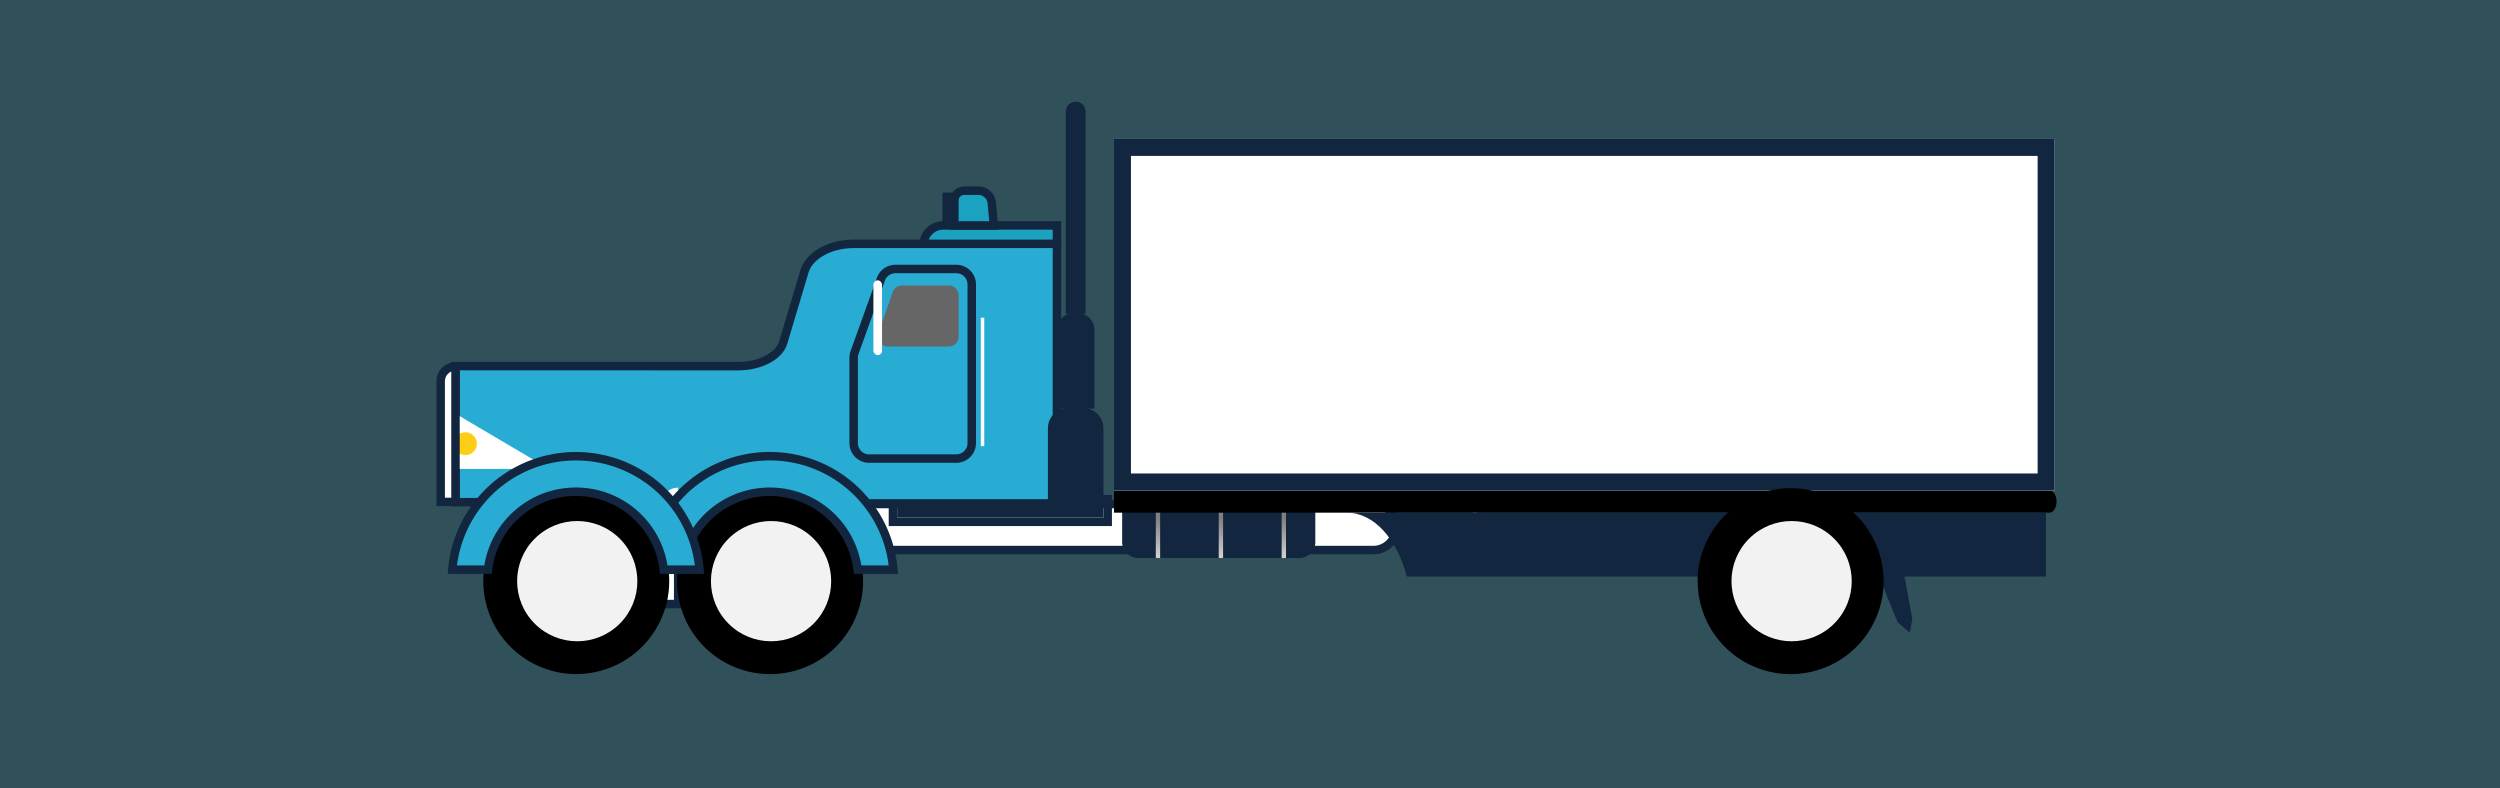<svg xmlns="http://www.w3.org/2000/svg" xmlns:xlink="http://www.w3.org/1999/xlink" width="295" height="93" viewBox="0 0 295 93">
  <rect x="0" y="0" width="295" height="93" fill="#333333" stroke="none"/>
  <defs>
    <linearGradient id="linear-gradient" x1="-34.551" y1="0.5" x2="-33.551" y2="0.5" gradientUnits="objectBoundingBox">
      <stop offset="0"/>
      <stop offset="0.998" stop-color="#666"/>
    </linearGradient>
    <linearGradient id="linear-gradient-2" x1="-811.362" y1="-0.279" x2="-811.362" y2="0.737" gradientUnits="objectBoundingBox">
      <stop offset="0" stop-color="#f2f2f2"/>
      <stop offset="1" stop-color="gray"/>
    </linearGradient>
    <linearGradient id="linear-gradient-3" x1="-782.392" y1="-0.279" x2="-782.392" y2="0.737" xlink:href="#linear-gradient-2"/>
    <linearGradient id="linear-gradient-4" x1="-753.422" y1="-0.279" x2="-753.422" y2="0.737" xlink:href="#linear-gradient-2"/>
    <radialGradient id="radial-gradient" cx="0.5" cy="0.5" r="0.5" gradientTransform="matrix(-0.707, -0.707, -0.707, 0.707, -34.313, -14.213)" gradientUnits="objectBoundingBox">
      <stop offset="0.484" stop-color="#4d4d4d"/>
      <stop offset="0.66" stop-color="#8f8f8f"/>
      <stop offset="0.818" stop-color="#c4c4c4"/>
      <stop offset="0.935" stop-color="#e5e5e5"/>
      <stop offset="1" stop-color="#f2f2f2"/>
    </radialGradient>
    <radialGradient id="radial-gradient-2" cx="0.5" cy="0.5" r="0.5" gradientTransform="matrix(-1, 0, 0, 1, -56.633, 0)" gradientUnits="objectBoundingBox">
      <stop offset="0" stop-color="gray"/>
      <stop offset="1" stop-color="#f2f2f2"/>
    </radialGradient>
    <linearGradient id="linear-gradient-5" x1="-47.817" y1="0.5" x2="-46.817" y2="0.5" gradientTransform="matrix(1, 0, 0, 1, 0, 0)" xlink:href="#radial-gradient-2"/>
    <radialGradient id="radial-gradient-3" cx="0.5" cy="0.5" r="0.5" gradientTransform="matrix(-0.707, -0.707, -0.707, 0.707, -28.809, -11.933)" xlink:href="#radial-gradient"/>
    <radialGradient id="radial-gradient-4" cx="0.5" cy="0.5" r="0.5" gradientTransform="matrix(-1, 0, 0, 1, -47.703, 0)" xlink:href="#radial-gradient-2"/>
    <linearGradient id="linear-gradient-6" x1="-40.408" y1="0.5" x2="-39.408" y2="0.5" gradientTransform="matrix(1, 0, 0, 1, 0, 0)" xlink:href="#radial-gradient-2"/>
    <radialGradient id="radial-gradient-5" cx="0.5" cy="0.5" r="0.5" gradientTransform="matrix(-0.707, -0.707, -0.707, 0.707, -63.291, -26.216)" xlink:href="#radial-gradient"/>
    <radialGradient id="radial-gradient-6" cx="0.5" cy="0.5" r="0.5" gradientTransform="matrix(-1, 0, 0, 1, -103.65, 0)" xlink:href="#radial-gradient-2"/>
    <linearGradient id="linear-gradient-7" x1="-86.828" y1="0.5" x2="-85.828" y2="0.5" gradientTransform="matrix(1, 0, 0, 1, 0, 0)" xlink:href="#radial-gradient-2"/>
  </defs>
  <g id="Grupo_123174" data-name="Grupo 123174" transform="translate(-810 -5057)">
    <rect id="Rectángulo_42531" data-name="Rectángulo 42531" width="295" height="93" transform="translate(810 5057)" fill="#28acd3" opacity="0.25"/>
    <g id="Grupo_122663" data-name="Grupo 122663" transform="translate(7511.369 11691.898)">
      <g id="Grupo_122509" data-name="Grupo 122509" transform="translate(-7785.657 -6933.91)">
        <path id="Trazado_247107" data-name="Trazado 247107" d="M1195.587,325.616h13.418v2.32h-15.738A2.32,2.32,0,0,1,1195.587,325.616Z" fill="#1ba2c1" stroke="#12263f" stroke-miterlimit="10" stroke-width="1"/>
        <g id="Grupo_122497" data-name="Grupo 122497">
          <path id="Trazado_247108" data-name="Trazado 247108" d="M1198.084,321.511h1.638a1.6,1.6,0,0,1,1.6,1.461l.24,2.644h-4.686v-2.895A1.21,1.21,0,0,1,1198.084,321.511Z" fill="#1ba2c1" stroke="#12263f" stroke-miterlimit="10" stroke-width="1"/>
          <rect id="Rectángulo_43472" data-name="Rectángulo 43472" width="0.871" height="2.643" transform="translate(1196.874 324.875) rotate(-180)" fill="#28acd3" stroke="#12263f" stroke-miterlimit="10" stroke-width="1"/>
        </g>
        <g id="Grupo_122498" data-name="Grupo 122498">
          <path id="Trazado_247109" data-name="Trazado 247109" d="M1246.343,363.919h-62v-5.433h62a2.716,2.716,0,0,1,2.716,2.717h0A2.716,2.716,0,0,1,1246.343,363.919Z" fill="#fff" stroke="#12263f" stroke-miterlimit="10" stroke-width="1"/>
          <g id="Rectángulo_43473" data-name="Rectángulo 43473" transform="translate(1214.497 360.088) rotate(-180)" fill="#12263f" stroke="#12263f" stroke-miterlimit="10" stroke-width="1">
            <rect width="24.341" height="1.673" stroke="none"/>
            <rect x="-0.5" y="-0.5" width="25.341" height="2.673" fill="none"/>
          </g>
        </g>
        <rect id="Rectángulo_43474" data-name="Rectángulo 43474" width="3.561" height="11.735" transform="translate(1164.313 370.289) rotate(-180)" fill="#fff" stroke="#12263f" stroke-miterlimit="10" stroke-width="1"/>
        <path id="Trazado_247110" data-name="Trazado 247110" d="M1138.037,342.213v16.052h41.291v.151h29.677v-30.63h-24.054c-.181,0-.368.008-.559.022-2.634.2-4.677,1.555-5.168,3.2l-2.53,8.467c-.51,1.593-2.738,2.741-5.321,2.741Z" fill="#28acd3" stroke="#12263f" stroke-miterlimit="10" stroke-width="1"/>
        <g id="Grupo_122499" data-name="Grupo 122499">
          <path id="Trazado_247111" data-name="Trazado 247111" d="M1136.414,347.57v6.38a.4.4,0,0,0,.4.4h10.807a.4.4,0,0,0,.2-.748l-10.807-6.38A.4.4,0,0,0,1136.414,347.57Z" fill="#fff"/>
          <rect id="Rectángulo_43475" data-name="Rectángulo 43475" width="0.42" height="5.757" transform="translate(1136.414 347.714)" fill="#fff"/>
          <path id="Trazado_247112" data-name="Trazado 247112" d="M1137.863,351.369a1.348,1.348,0,1,0,1.348-1.348A1.348,1.348,0,0,0,1137.863,351.369Z" fill="#fece16"/>
        </g>
        <path id="Rectángulo_43476" data-name="Rectángulo 43476" d="M0,0H2A0,0,0,0,1,2,0V0A2,2,0,0,1,0,2H0A0,0,0,0,1,0,2V0A0,0,0,0,1,0,0Z" transform="translate(1164.313 358.559) rotate(180)" fill="#fff"/>
        <path id="Trazado_247113" data-name="Trazado 247113" d="M1198.955,351.3V332.577a1.826,1.826,0,0,0-1.826-1.825h-7.177a1.824,1.824,0,0,0-1.718,1.208l-3.106,8.644a1.83,1.83,0,0,0-.108.618V351.3a1.827,1.827,0,0,0,1.826,1.826h10.283A1.827,1.827,0,0,0,1198.955,351.3Z" fill="#28acd3" stroke="#12263f" stroke-miterlimit="10" stroke-width="1"/>
        <rect id="Rectángulo_43477" data-name="Rectángulo 43477" width="0.41" height="15.152" transform="translate(1200.43 351.653) rotate(-180)" fill="#fff"/>
        <path id="Trazado_247114" data-name="Trazado 247114" d="M1189.035,339.9h7.2a1.2,1.2,0,0,0,.663-.2,1.166,1.166,0,0,0,.511-.964v-4.859a1.172,1.172,0,0,0-1.174-1.173h-5.514a1.136,1.136,0,0,0-.558.144,1.149,1.149,0,0,0-.544.642l-1.692,4.859A1.17,1.17,0,0,0,1189.035,339.9Z" fill="url(#linear-gradient)"/>
        <rect id="Rectángulo_43478" data-name="Rectángulo 43478" width="1.018" height="8.823" rx="0.509" transform="translate(1187.351 332.092)" fill="#fff"/>
        <rect id="Rectángulo_43479" data-name="Rectángulo 43479" width="0.601" height="9.468" transform="translate(1160.752 368.789) rotate(-180)" fill="#fece16"/>
        <path id="Rectángulo_43480" data-name="Rectángulo 43480" d="M0,0H6.557a0,0,0,0,1,0,0V8.86a2.409,2.409,0,0,1-2.409,2.409H2.409A2.409,2.409,0,0,1,0,8.86V0A0,0,0,0,1,0,0Z" transform="translate(1214.497 358.416) rotate(-180)" fill="#12263f"/>
        <path id="Rectángulo_43481" data-name="Rectángulo 43481" d="M0,0H4.427a0,0,0,0,1,0,0V9.29a1.979,1.979,0,0,1-1.979,1.979H1.98A1.98,1.98,0,0,1,0,9.29V0A0,0,0,0,1,0,0Z" transform="translate(1213.432 347.228) rotate(-180)" fill="#12263f"/>
        <path id="Rectángulo_43482" data-name="Rectángulo 43482" d="M0,0H2.327a0,0,0,0,1,0,0V23.866A1.163,1.163,0,0,1,1.163,25.03h0A1.163,1.163,0,0,1,0,23.866V0A0,0,0,0,1,0,0Z" transform="translate(1212.382 336.041) rotate(-180)" fill="#12263f"/>
        <g id="Grupo_122500" data-name="Grupo 122500">
          <path id="Rectángulo_43483" data-name="Rectángulo 43483" d="M1.878,0H20.916a1.878,1.878,0,0,1,1.878,1.878V6.286a0,0,0,0,1,0,0H0a0,0,0,0,1,0,0V1.878A1.878,1.878,0,0,1,1.878,0Z" transform="translate(1239.496 364.854) rotate(-180)" fill="#12263f"/>
          <rect id="Rectángulo_43484" data-name="Rectángulo 43484" width="0.513" height="6.286" transform="translate(1236.038 364.854) rotate(-180)" fill="url(#linear-gradient-2)"/>
          <rect id="Rectángulo_43485" data-name="Rectángulo 43485" width="0.513" height="6.286" transform="translate(1228.612 364.854) rotate(-180)" fill="url(#linear-gradient-3)"/>
          <rect id="Rectángulo_43486" data-name="Rectángulo 43486" width="0.513" height="6.286" transform="translate(1221.185 364.854) rotate(-180)" fill="url(#linear-gradient-4)"/>
        </g>
        <path id="Rectángulo_43487" data-name="Rectángulo 43487" d="M0,0H1.749a0,0,0,0,1,0,0V14.234A1.749,1.749,0,0,1,0,15.983H0a0,0,0,0,1,0,0V0A0,0,0,0,1,0,0Z" transform="translate(1138.037 358.239) rotate(180)" fill="#fff" stroke="#12263f" stroke-miterlimit="10" stroke-width="1"/>
        <g id="Grupo_122504" data-name="Grupo 122504">
          <g id="Grupo_122503" data-name="Grupo 122503">
            <g id="Grupo_122502" data-name="Grupo 122502">
              <circle id="Elipse_6059" data-name="Elipse 6059" cx="10.97" cy="10.97" r="10.97" transform="translate(1161.962 359.432) rotate(-13.283)"/>
              <circle id="Elipse_6060" data-name="Elipse 6060" cx="7.094" cy="7.094" r="7.094" transform="translate(1165.241 367.588) rotate(-45)" fill="url(#radial-gradient)"/>
              <g id="Grupo_122501" data-name="Grupo 122501">
                <path id="Trazado_247115" data-name="Trazado 247115" d="M1170.152,367.588a5.122,5.122,0,1,0,5.122-5.122A5.123,5.123,0,0,0,1170.152,367.588Zm.918-1.792a.2.2,0,0,1,.114.251,4.419,4.419,0,0,0-.206.733.2.2,0,0,1-.192.159.148.148,0,0,1-.036,0,.194.194,0,0,1-.155-.227,4.888,4.888,0,0,1,.223-.8A.2.2,0,0,1,1171.07,365.8Zm2.057-2.015a4.353,4.353,0,0,0-.627.431.2.2,0,0,1-.275-.027.2.2,0,0,1,.027-.275,4.735,4.735,0,0,1,.682-.468.2.2,0,0,1,.193.339Zm1.588-.729a.194.194,0,0,1-.16.225,4.333,4.333,0,0,0-.737.19.205.205,0,0,1-.065.01.195.195,0,0,1-.065-.379,4.8,4.8,0,0,1,.8-.206A.2.2,0,0,1,1174.715,363.052Zm1.583.082a.2.2,0,0,1-.192.159l-.036,0a4.33,4.33,0,0,0-.757-.073.2.2,0,0,1,0-.39h0a4.9,4.9,0,0,1,.824.079A.2.2,0,0,1,1176.3,363.134Zm1.458.618a.2.2,0,0,1-.168.095.2.2,0,0,1-.1-.027,4.313,4.313,0,0,0-.685-.327.195.195,0,1,1,.136-.365,4.669,4.669,0,0,1,.748.356A.2.2,0,0,1,1177.756,363.752Zm1.161,1.078a.2.2,0,0,1-.125.044.2.2,0,0,1-.151-.07,4.194,4.194,0,0,0-.533-.541.2.2,0,0,1,.253-.3,4.832,4.832,0,0,1,.582.589A.2.2,0,0,1,1178.917,364.83Zm.842,1.159a.194.194,0,0,1-.118.249.186.186,0,0,1-.065.012.2.2,0,0,1-.184-.129,4.373,4.373,0,0,0-.317-.692.194.194,0,0,1,.074-.266.2.2,0,0,1,.266.074A4.7,4.7,0,0,1,1179.759,365.989Zm.08,1.808a.208.208,0,0,1-.195-.209,4.432,4.432,0,0,0-.061-.732.195.195,0,1,1,.384-.065,4.786,4.786,0,0,1,.067.8v.028A.184.184,0,0,1,1179.839,367.8Zm-.35,1.558a.194.194,0,0,1-.115-.25,4.554,4.554,0,0,0,.2-.735.194.194,0,0,1,.227-.157.2.2,0,0,1,.157.228,4.879,4.879,0,0,1-.22.8.192.192,0,0,1-.182.127A.181.181,0,0,1,1179.489,369.355Zm-.88,1.057a4.144,4.144,0,0,0,.439-.619.2.2,0,0,1,.338.2,4.732,4.732,0,0,1-.479.676.2.2,0,0,1-.149.068.187.187,0,0,1-.126-.046A.2.2,0,0,1,1178.609,370.412Zm-1.164.969a4.349,4.349,0,0,0,.624-.434.2.2,0,1,1,.25.3,4.868,4.868,0,0,1-.68.473.188.188,0,0,1-.1.025.194.194,0,0,1-.1-.364Zm-1.584.739a.194.194,0,0,1,.159-.225,4.166,4.166,0,0,0,.735-.194.2.2,0,1,1,.133.367,4.553,4.553,0,0,1-.8.212l-.033,0A.193.193,0,0,1,1175.861,372.12Zm-1.584-.073a.2.2,0,0,1,.227-.157,4.453,4.453,0,0,0,.758.068.195.195,0,0,1,0,.39h0a4.739,4.739,0,0,1-.825-.074A.2.2,0,0,1,1174.277,372.047Zm-1.462-.608a.2.2,0,0,1,.267-.071,4.388,4.388,0,0,0,.687.323.2.2,0,0,1,.116.251.2.2,0,0,1-.251.116,4.771,4.771,0,0,1-.748-.352A.2.2,0,0,1,1172.815,371.439Zm-1.167-1.071a.2.2,0,0,1,.275.024,4.494,4.494,0,0,0,.537.54.195.195,0,0,1-.126.343.191.191,0,0,1-.127-.046,4.955,4.955,0,0,1-.583-.586A.2.2,0,0,1,1171.648,370.368Zm-.135-5.006a.193.193,0,0,1-.168.1.2.2,0,0,1-.1-.026.2.2,0,0,1-.068-.268,4.91,4.91,0,0,1,.483-.673.2.2,0,0,1,.3.255A4.478,4.478,0,0,0,1171.513,365.362Zm-.714,3.851a.2.2,0,1,1,.367-.133,4.254,4.254,0,0,0,.32.688.195.195,0,0,1-.169.293.2.2,0,0,1-.169-.1A4.659,4.659,0,0,1,1170.8,369.213Zm-.284-1.625v-.054a.195.195,0,0,1,.389,0v.054a4.453,4.453,0,0,0,.066.758.2.2,0,0,1-.158.225l-.034,0a.194.194,0,0,1-.192-.161A4.72,4.72,0,0,1,1170.515,367.588Z" fill="url(#radial-gradient-2)"/>
              </g>
              <path id="Trazado_247116" data-name="Trazado 247116" d="M1172.187,367.588a3.087,3.087,0,1,0,3.087-3.087A3.087,3.087,0,0,0,1172.187,367.588Z" fill="url(#linear-gradient-5)"/>
            </g>
          </g>
          <path id="Trazado_247117" data-name="Trazado 247117" d="M1160.534,366.232h4.209a10.45,10.45,0,0,1,20.748,0h4.216a14.64,14.64,0,0,0-29.173,0Z" fill="#28acd3" stroke="#12263f" stroke-miterlimit="10" stroke-width="1"/>
        </g>
        <g id="Grupo_122508" data-name="Grupo 122508">
          <g id="Grupo_122507" data-name="Grupo 122507">
            <g id="Grupo_122506" data-name="Grupo 122506">
              <circle id="Elipse_6061" data-name="Elipse 6061" cx="10.97" cy="10.97" r="10.97" transform="matrix(0.973, -0.23, 0.23, 0.973, 1139.09, 359.432)"/>
              <circle id="Elipse_6062" data-name="Elipse 6062" cx="7.094" cy="7.094" r="7.094" transform="translate(1142.37 367.588) rotate(-45)" fill="url(#radial-gradient-3)"/>
              <g id="Grupo_122505" data-name="Grupo 122505">
                <path id="Trazado_247118" data-name="Trazado 247118" d="M1147.28,367.588a5.122,5.122,0,1,0,5.123-5.122A5.123,5.123,0,0,0,1147.28,367.588Zm.918-1.792a.194.194,0,0,1,.114.251,4.528,4.528,0,0,0-.206.733.194.194,0,0,1-.191.159.147.147,0,0,1-.036,0,.193.193,0,0,1-.155-.227,4.78,4.78,0,0,1,.223-.8A.194.194,0,0,1,1148.2,365.8Zm2.057-2.015a4.408,4.408,0,0,0-.627.431.2.2,0,0,1-.247-.3,4.682,4.682,0,0,1,.682-.468.195.195,0,1,1,.192.339Zm1.589-.729a.2.2,0,0,1-.16.225,4.308,4.308,0,0,0-.737.19.21.21,0,0,1-.065.01.193.193,0,0,1-.184-.129.2.2,0,0,1,.119-.25,4.8,4.8,0,0,1,.8-.206A.2.2,0,0,1,1151.844,363.052Zm1.582.082a.2.2,0,0,1-.192.159l-.035,0a4.339,4.339,0,0,0-.757-.073.2.2,0,0,1,0-.39h0a4.923,4.923,0,0,1,.824.079A.2.2,0,0,1,1153.426,363.134Zm1.458.618a.2.2,0,0,1-.168.095.2.2,0,0,1-.1-.027,4.317,4.317,0,0,0-.686-.327.2.2,0,0,1-.114-.251.193.193,0,0,1,.251-.114,4.715,4.715,0,0,1,.748.356A.2.2,0,0,1,1154.884,363.752Zm1.161,1.078a.2.2,0,0,1-.275-.026,4.194,4.194,0,0,0-.533-.541.2.2,0,1,1,.253-.3,4.763,4.763,0,0,1,.581.589A.2.2,0,0,1,1156.045,364.83Zm.843,1.159a.2.2,0,0,1-.118.249.192.192,0,0,1-.066.012.194.194,0,0,1-.183-.129,4.462,4.462,0,0,0-.317-.692.195.195,0,1,1,.339-.192A4.689,4.689,0,0,1,1156.888,365.989Zm.079,1.808a.208.208,0,0,1-.194-.209,4.342,4.342,0,0,0-.062-.732.195.195,0,1,1,.384-.065,4.672,4.672,0,0,1,.067.8v.028A.184.184,0,0,1,1156.967,367.8Zm-.349,1.558a.193.193,0,0,1-.116-.25,4.444,4.444,0,0,0,.2-.735.2.2,0,0,1,.385.071,4.978,4.978,0,0,1-.22.8.194.194,0,0,1-.183.127A.176.176,0,0,1,1156.618,369.355Zm-.88,1.057a4.291,4.291,0,0,0,.439-.619.2.2,0,0,1,.338.2,4.742,4.742,0,0,1-.479.676.2.2,0,0,1-.149.068.192.192,0,0,1-.127-.046A.2.2,0,0,1,1155.738,370.412Zm-1.164.969a4.411,4.411,0,0,0,.624-.434.195.195,0,0,1,.249.3,4.8,4.8,0,0,1-.68.473.186.186,0,0,1-.1.025.194.194,0,0,1-.17-.1A.2.2,0,0,1,1154.574,371.381Zm-1.585.739a.2.2,0,0,1,.16-.225,4.192,4.192,0,0,0,.735-.194.2.2,0,1,1,.133.367,4.59,4.59,0,0,1-.8.212l-.033,0A.2.2,0,0,1,1152.989,372.12Zm-1.583-.073a.2.2,0,0,1,.227-.157,4.441,4.441,0,0,0,.757.068.195.195,0,0,1,0,.39h0a4.739,4.739,0,0,1-.825-.074A.2.2,0,0,1,1151.406,372.047Zm-1.462-.608a.194.194,0,0,1,.266-.071,4.362,4.362,0,0,0,.688.323.2.2,0,0,1-.135.367,4.827,4.827,0,0,1-.749-.352A.2.2,0,0,1,1149.944,371.439Zm-1.168-1.071a.2.2,0,0,1,.276.024,4.485,4.485,0,0,0,.537.54.195.195,0,0,1-.127.343.187.187,0,0,1-.126-.046,4.974,4.974,0,0,1-.584-.586A.2.2,0,0,1,1148.776,370.368Zm-.135-5.006a.192.192,0,0,1-.168.1.2.2,0,0,1-.1-.026.2.2,0,0,1-.068-.268,4.838,4.838,0,0,1,.483-.673.193.193,0,0,1,.275-.02.2.2,0,0,1,.021.275A4.413,4.413,0,0,0,1148.641,365.362Zm-.714,3.851a.2.2,0,1,1,.367-.133,4.269,4.269,0,0,0,.321.688.195.195,0,0,1-.169.293.2.2,0,0,1-.169-.1A4.653,4.653,0,0,1,1147.927,369.213Zm-.284-1.625v-.054a.2.2,0,0,1,.39,0v.054a4.356,4.356,0,0,0,.066.758.2.2,0,0,1-.159.225.188.188,0,0,1-.034,0,.2.2,0,0,1-.192-.161A4.828,4.828,0,0,1,1147.643,367.588Z" fill="url(#radial-gradient-4)"/>
              </g>
              <path id="Trazado_247119" data-name="Trazado 247119" d="M1149.316,367.588a3.087,3.087,0,1,0,3.087-3.087A3.087,3.087,0,0,0,1149.316,367.588Z" fill="url(#linear-gradient-6)"/>
            </g>
          </g>
          <path id="Trazado_247120" data-name="Trazado 247120" d="M1137.662,366.232h4.21a10.449,10.449,0,0,1,20.747,0h4.217a14.641,14.641,0,0,0-29.174,0Z" fill="#28acd3" stroke="#12263f" stroke-miterlimit="10" stroke-width="1"/>
        </g>
      </g>
      <path id="Trazado_247121" data-name="Trazado 247121" d="M1215.74,359.506h110.391c.459,0,.831-.587.831-1.312h0c0-.724-.372-1.311-.831-1.311H1215.74Z" transform="translate(-7785.657 -6933.91)"/>
      <path id="Trazado_247122" data-name="Trazado 247122" d="M1325.716,359.506h-82.5c3.2,0,5.944,3.121,7.069,7.541h75.432Z" transform="translate(-7785.657 -6933.91)" fill="#12263f"/>
      <path id="Trazado_247123" data-name="Trazado 247123" d="M1258.075,359.506l.065.046a10.041,10.041,0,0,1,1-.046Z" transform="translate(-7785.657 -6933.91)" fill="#b751bb"/>
      <g id="Grupo_122510" data-name="Grupo 122510" transform="translate(-7785.657 -6933.91)">
        <g id="Rectángulo_43488" data-name="Rectángulo 43488" transform="translate(1215.74 315.408)" fill="#fff" stroke="#12263f" stroke-miterlimit="10" stroke-width="2">
          <rect width="110.988" height="41.475" stroke="none"/>
          <rect x="1" y="1" width="108.988" height="39.475" fill="none"/>
        </g>
      </g>
      <path id="Trazado_247124" data-name="Trazado 247124" d="M1309,366.958l.944,5.1-.3,1.628-1.427-1.241-2.241-5.489Z" transform="translate(-7785.657 -6933.91)" fill="#12263f"/>
      <g id="Grupo_122513" data-name="Grupo 122513" transform="translate(-7785.657 -6933.91)">
        <g id="Grupo_122512" data-name="Grupo 122512">
          <circle id="Elipse_6063" data-name="Elipse 6063" cx="10.97" cy="10.97" r="10.97" transform="translate(1282.386 359.432) rotate(-13.283)"/>
          <circle id="Elipse_6064" data-name="Elipse 6064" cx="7.094" cy="7.094" r="7.094" transform="translate(1285.666 367.588) rotate(-45)" fill="url(#radial-gradient-5)"/>
          <g id="Grupo_122511" data-name="Grupo 122511">
            <path id="Trazado_247125" data-name="Trazado 247125" d="M1290.576,367.588a5.122,5.122,0,1,0,5.123-5.122A5.123,5.123,0,0,0,1290.576,367.588Zm.918-1.792a.194.194,0,0,1,.114.251,4.528,4.528,0,0,0-.206.733.194.194,0,0,1-.191.159.147.147,0,0,1-.036,0,.193.193,0,0,1-.155-.227,4.78,4.78,0,0,1,.223-.8A.194.194,0,0,1,1291.494,365.8Zm2.057-2.015a4.409,4.409,0,0,0-.627.431.2.2,0,0,1-.123.044.2.2,0,0,1-.124-.346,4.682,4.682,0,0,1,.682-.468.195.195,0,1,1,.192.339Zm1.589-.729a.2.2,0,0,1-.16.225,4.305,4.305,0,0,0-.737.19.211.211,0,0,1-.065.01.193.193,0,0,1-.184-.129.2.2,0,0,1,.119-.25,4.8,4.8,0,0,1,.8-.206A.2.2,0,0,1,1295.14,363.052Zm1.582.082a.2.2,0,0,1-.192.159l-.035,0a4.34,4.34,0,0,0-.757-.073.2.2,0,0,1,0-.39h0a4.923,4.923,0,0,1,.824.079A.2.2,0,0,1,1296.722,363.134Zm1.458.618a.2.2,0,0,1-.168.095.2.2,0,0,1-.1-.027,4.317,4.317,0,0,0-.686-.327.2.2,0,0,1-.114-.251.193.193,0,0,1,.251-.114,4.674,4.674,0,0,1,.748.356A.2.2,0,0,1,1298.18,363.752Zm1.161,1.078a.2.2,0,0,1-.275-.026,4.194,4.194,0,0,0-.533-.541.2.2,0,1,1,.253-.3,4.753,4.753,0,0,1,.581.589A.2.2,0,0,1,1299.341,364.83Zm.843,1.159a.2.2,0,0,1-.118.249.193.193,0,0,1-.249-.117,4.474,4.474,0,0,0-.317-.692.195.195,0,1,1,.339-.192A4.7,4.7,0,0,1,1300.184,365.989Zm.079,1.808a.208.208,0,0,1-.194-.209,4.329,4.329,0,0,0-.062-.732.2.2,0,1,1,.385-.065,4.773,4.773,0,0,1,.066.8v.028A.184.184,0,0,1,1300.263,367.8Zm-.349,1.558a.193.193,0,0,1-.116-.25,4.444,4.444,0,0,0,.2-.735.2.2,0,0,1,.385.071,4.966,4.966,0,0,1-.22.8.193.193,0,0,1-.183.127A.176.176,0,0,1,1299.914,369.355Zm-.88,1.057a4.3,4.3,0,0,0,.439-.619.2.2,0,0,1,.338.2,4.751,4.751,0,0,1-.479.676.2.2,0,0,1-.149.068.187.187,0,0,1-.126-.046A.2.2,0,0,1,1299.034,370.412Zm-1.164.969a4.411,4.411,0,0,0,.624-.434.195.195,0,0,1,.249.3,4.8,4.8,0,0,1-.68.473.186.186,0,0,1-.1.025.194.194,0,0,1-.17-.1A.2.2,0,0,1,1297.87,371.381Zm-1.585.739a.2.2,0,0,1,.16-.225,4.19,4.19,0,0,0,.735-.194.2.2,0,1,1,.133.367,4.59,4.59,0,0,1-.8.212l-.033,0A.2.2,0,0,1,1296.285,372.12Zm-1.583-.073a.2.2,0,0,1,.227-.157,4.444,4.444,0,0,0,.757.068.195.195,0,0,1,0,.39h0a4.739,4.739,0,0,1-.825-.074A.2.2,0,0,1,1294.7,372.047Zm-1.462-.608a.194.194,0,0,1,.266-.071,4.362,4.362,0,0,0,.688.323.2.2,0,0,1-.135.367,4.821,4.821,0,0,1-.749-.352A.2.2,0,0,1,1293.24,371.439Zm-1.168-1.071a.2.2,0,0,1,.276.024,4.485,4.485,0,0,0,.537.54.195.195,0,0,1-.127.343.187.187,0,0,1-.126-.046,4.983,4.983,0,0,1-.584-.586A.2.2,0,0,1,1292.072,370.368Zm-.135-5.006a.192.192,0,0,1-.168.1.2.2,0,0,1-.1-.026.2.2,0,0,1-.068-.268,4.838,4.838,0,0,1,.483-.673.193.193,0,0,1,.275-.02.2.2,0,0,1,.021.275A4.4,4.4,0,0,0,1291.937,365.362Zm-.714,3.851a.2.2,0,1,1,.367-.133,4.269,4.269,0,0,0,.321.688.195.195,0,0,1-.169.293.2.2,0,0,1-.169-.1A4.653,4.653,0,0,1,1291.223,369.213Zm-.284-1.625v-.054a.2.2,0,0,1,.39,0v.054a4.344,4.344,0,0,0,.066.758.2.2,0,0,1-.159.225.188.188,0,0,1-.034,0,.2.2,0,0,1-.192-.161A4.828,4.828,0,0,1,1290.939,367.588Z" fill="url(#radial-gradient-6)"/>
          </g>
          <path id="Trazado_247126" data-name="Trazado 247126" d="M1292.612,367.588a3.087,3.087,0,1,0,3.087-3.087A3.087,3.087,0,0,0,1292.612,367.588Z" fill="url(#linear-gradient-7)"/>
        </g>
      </g>
    </g>
  </g>
</svg>
